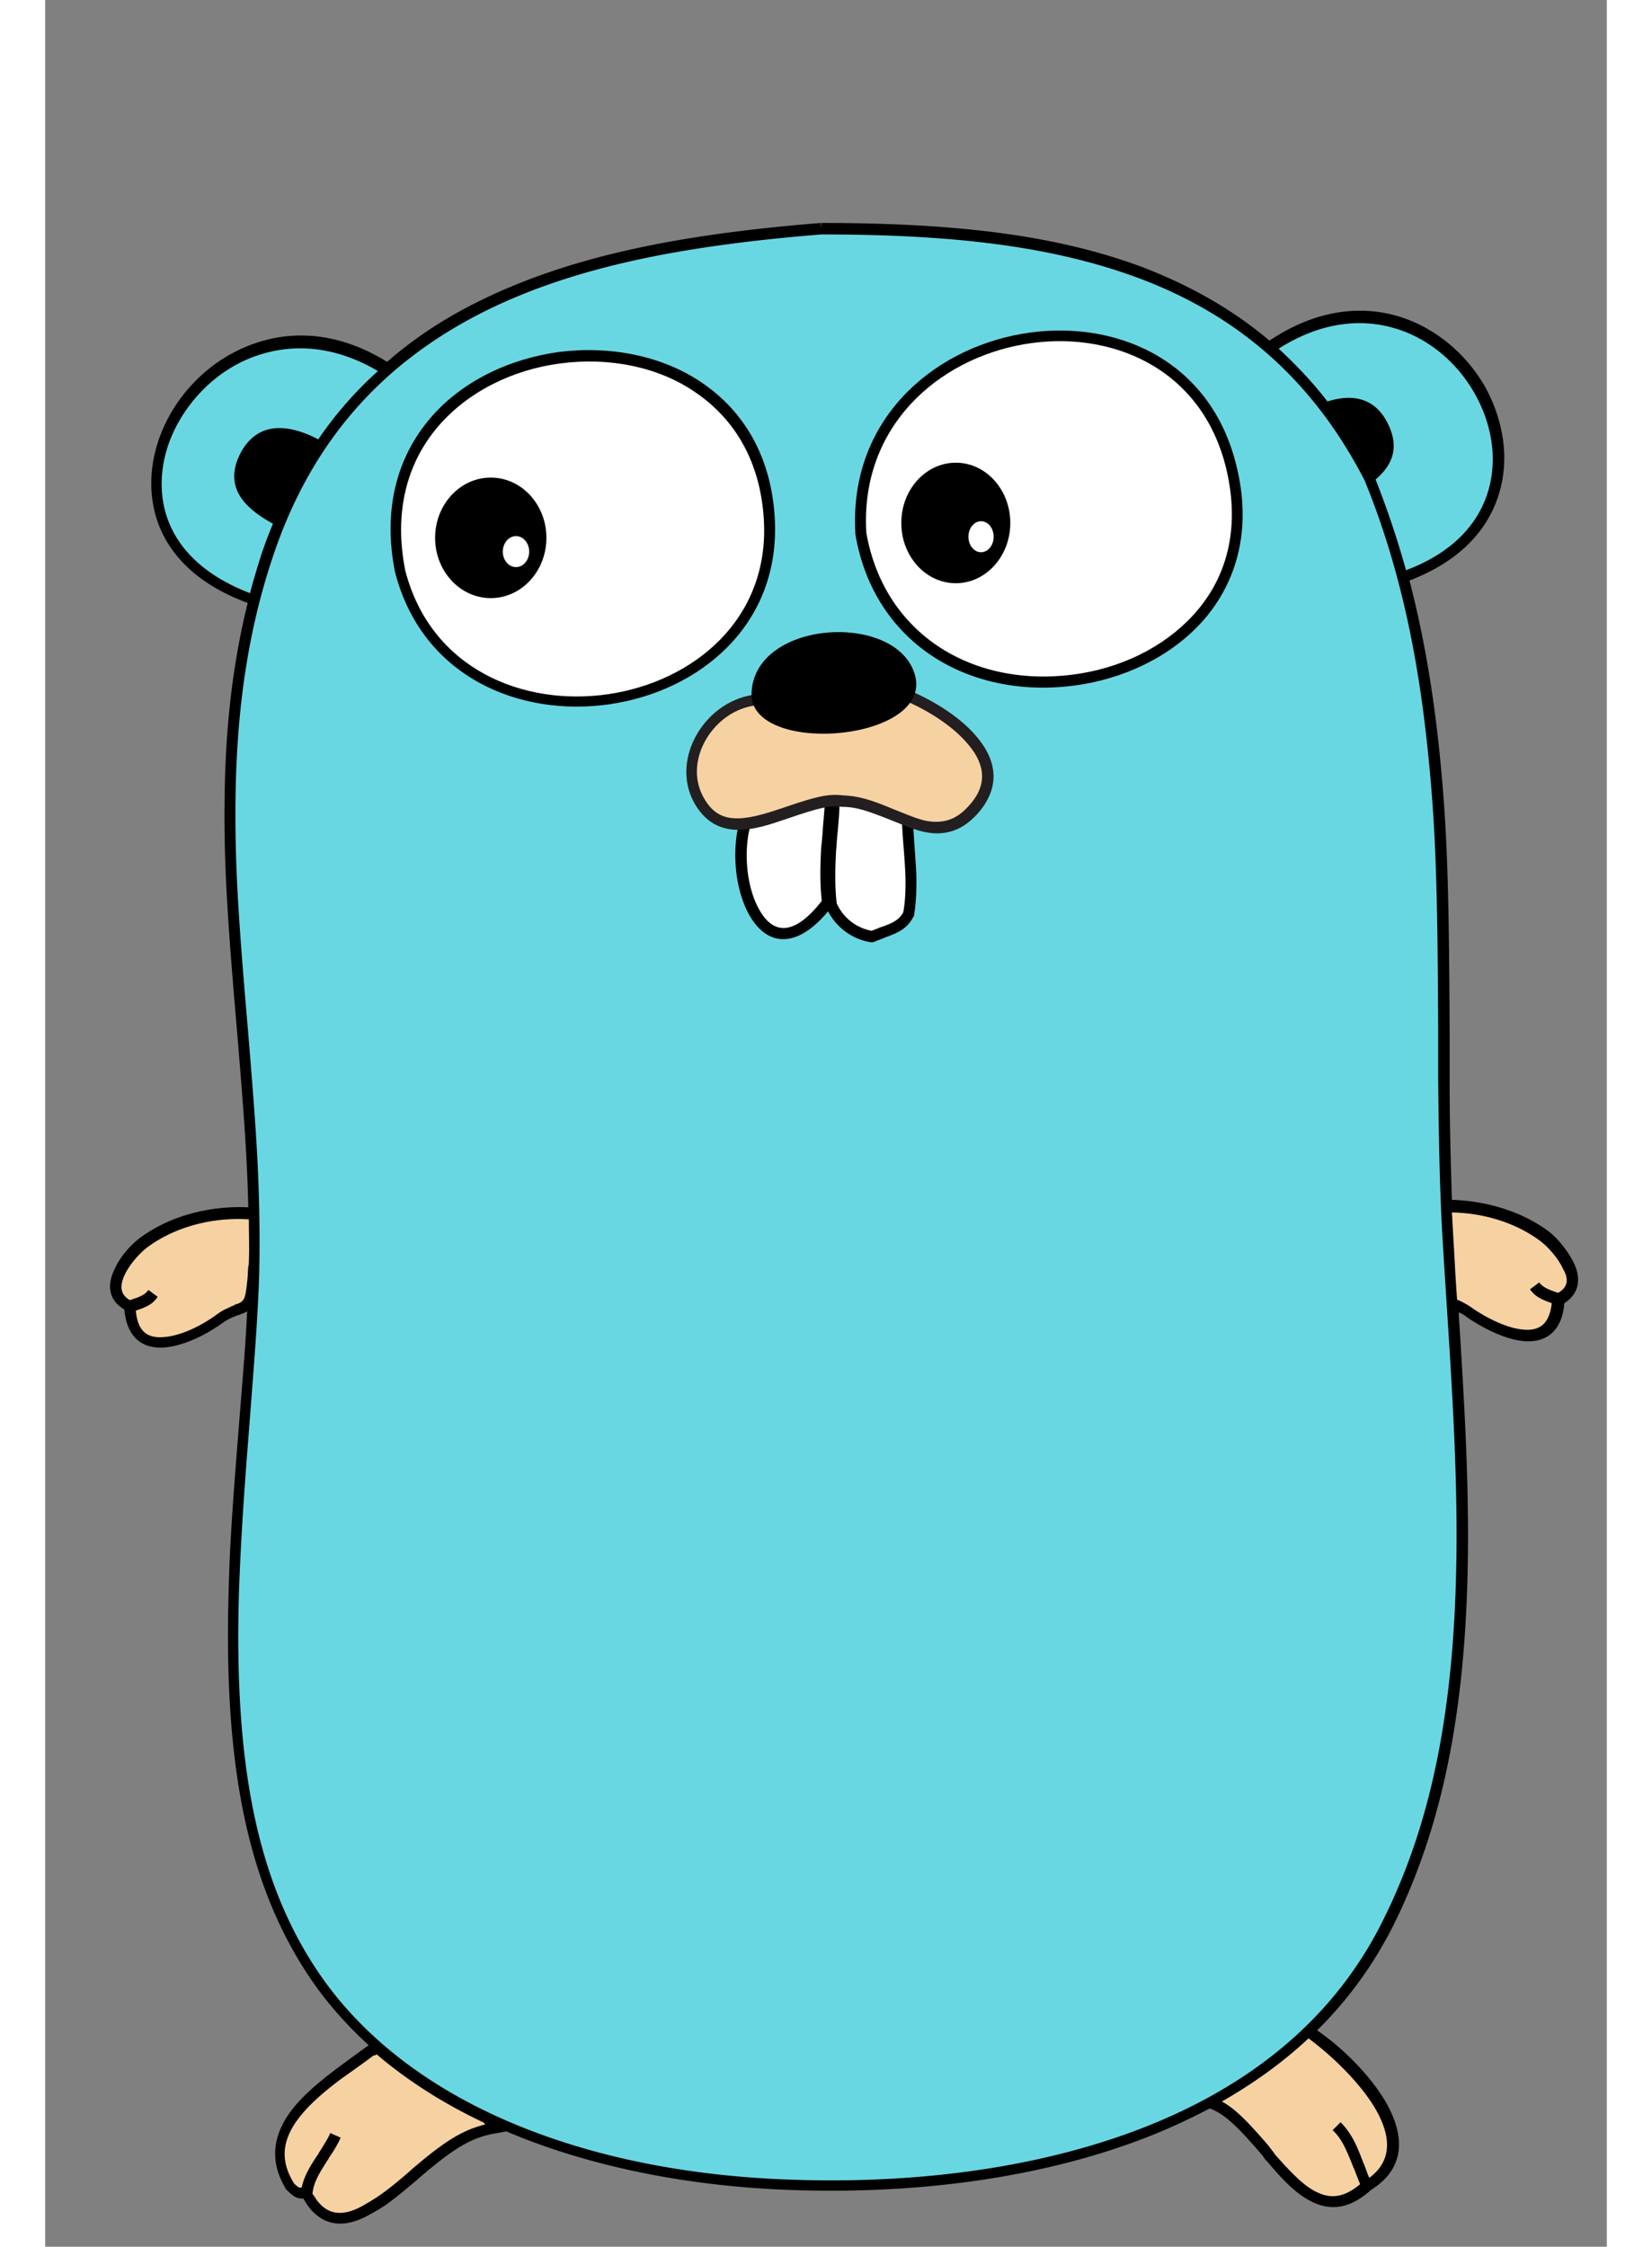 <svg height="2500" preserveAspectRatio="xMidYMid" viewBox="-10.858 -38.497 271.141 389.925" width="1839"
  xmlns="http://www.w3.org/2000/svg">
  <rect x="-10.858" y="-38.497" width="271.141" height="389.925" fill="#808080" stroke="none"/>
  <path d="m3.686 188.165c.498 10.26 10.758 5.479 15.34 2.291 4.383-3.088 5.678-.498 6.076-6.475.299-3.984.697-7.869.498-11.853-6.674-.598-13.846.996-19.325 4.98-2.888 1.992-8.068 8.567-2.59 11.057m204.502 126.107c7.869 4.881 22.313 19.624 10.459 26.796-11.356 10.36-17.73-11.456-27.692-14.444 4.283-5.877 9.662-11.256 17.233-12.352zm-140.85 16.635c-9.264 1.395-14.444 9.762-22.213 14.046-7.272 4.283-10.061-1.395-10.659-2.59-1.095-.498-.996.498-2.789-1.295-6.773-10.659 6.973-18.428 14.145-23.708 9.961-1.992 16.237 6.674 21.516 13.547zm184.579-144.037c-.498 10.26-10.758 5.479-15.34 2.291-4.383-3.088-5.678-.498-6.076-6.475-.3-3.984-.698-7.869-.498-11.853 6.673-.598 13.845.996 19.324 4.98 2.79 1.992 8.069 8.567 2.59 11.057" fill="#f6d2a2"/>
  <path d="m224.722 61.759c35.561-12.551 7.77-61.26-23.21-39.745-20.32-17.432-48.31-20.62-77.696-20.62-28.786 2.293-56.18 7.572-75.305 24.306-30.881-19.923-59.369 27.89-23.111 39.944-10.16 39.445 1.394 79.688-.2 119.831-1.494 36.06-10.957 84.37 9.065 116.744 17.034 27.692 53.69 37.554 83.873 38.65 38.549 1.394 85.266-8.069 103.993-45.423 17.93-35.561 12.95-79.888 10.659-118.238-2.291-38.749 1.992-78.095-8.069-115.45z" fill="#69d7e2"/>
  <path d="m254.605 180.794c-.996-2.092-2.888-4.483-4.681-5.778-4.582-3.287-10.46-5.08-16.536-5.279-.199-6.176-.398-12.95-.398-21.516v-7.77c-.1-24.504-.399-35.262-1.793-48.71-1.096-10.558-2.79-20.32-5.18-29.484 8.069-3.088 13.348-8.168 15.44-14.743 1.992-6.076.996-12.949-2.39-19.025-3.487-5.977-9.065-10.46-15.54-12.252-6.973-1.893-14.543-.498-21.815 4.382-6.475-5.478-13.945-9.662-22.313-12.85-14.842-5.477-32.074-7.569-55.483-7.569v.996l-.1-.996c-25.002 1.992-43.53 5.877-58.87 13.348-6.176 2.988-11.654 6.574-16.435 10.758-7.372-4.582-15.042-5.678-22.114-3.486-6.574 1.992-12.252 6.674-15.639 12.75s-4.184 13.049-1.893 19.026c2.291 5.976 7.57 10.658 15.44 13.547-2.49 10.06-3.785 20.719-3.984 32.473-.2 11.455.298 20.62 2.091 41.338 1.295 15.44 1.793 22.512 1.993 31.079-6.774-.299-13.547 1.494-18.628 5.18-1.793 1.295-3.785 3.586-4.681 5.777-1.295 2.79-.797 5.28 1.793 6.774.398 4.781 3.088 6.972 7.172 6.574 2.988-.299 6.574-1.893 9.662-4.084a11.208 11.208 0 0 1 2.092-1.195c.299-.1.498-.2.797-.3 0 0 .597-.198.797-.298.298-.1.597-.2.796-.399-.199 4.682-.597 9.563-1.494 20.72-.996 12.55-1.494 19.424-1.693 27.094-.897 28.488 2.49 49.207 12.65 65.643 3.188 5.18 7.073 9.762 11.655 13.946-.897.597-4.682 3.387-5.877 4.283-4.184 3.188-7.072 5.877-8.766 8.865-2.191 3.885-2.191 7.77.299 11.854l.1.1.1.1c1.095 1.095 1.693 1.394 2.49 1.394h.297c.1.2.2.299.3.498.298.498.597.896.896 1.295 2.49 2.889 5.976 3.586 10.658.797 2.49-1.295 4.283-2.79 8.068-5.977l.2-.2c6.076-5.179 9.064-7.071 13.547-7.769l1.594-.299c.597.3 1.195.499 1.892.797 14.145 5.678 30.58 8.766 47.216 9.364 21.516.797 42.235-1.893 59.766-8.268 4.682-1.693 9.065-3.686 13.249-5.877 2.59.996 4.78 3.088 8.965 7.969.199.2.199.2.298.398.2.2.2.3.3.399.198.299.497.498.696.797 3.288 3.884 5.48 5.777 7.97 6.873 3.286 1.394 6.474.697 9.761-2.291 5.778-3.586 6.176-9.164 2.39-15.54-2.689-4.482-7.37-9.164-11.753-12.152 5.18-5.08 9.662-11.156 13.148-18.03 9.563-19.125 13.249-41.438 13.05-70.126-.1-10.16-.499-19.025-1.594-35.96v-.497c.498.199.996.498 1.494.896 3.088 2.092 6.674 3.785 9.662 4.084 4.084.399 6.774-1.793 7.172-6.574 2.49-1.594 2.988-4.084 1.693-6.873zm-31.675-162.466c5.977 1.594 11.157 5.778 14.344 11.356 3.188 5.578 4.084 11.854 2.291 17.432-1.892 5.877-6.674 10.559-14.145 13.348a162.04 162.04 0 0 0 -5.279-15.739c2.889-2.49 4.283-5.578 1.992-9.96-2.29-4.384-6.275-4.882-10.36-3.587-2.59-3.387-5.478-6.375-8.466-9.164 6.574-4.184 13.348-5.379 19.623-3.686zm-212.37 33.669c-2.092-5.38-1.395-11.754 1.793-17.332 3.187-5.579 8.367-9.961 14.543-11.754 6.375-1.893 13.248-.997 20.022 2.988a65.541 65.541 0 0 0 -10.36 11.854c-5.18-2.69-10.459-3.188-13.447 2.29-3.088 5.878.498 9.563 5.578 12.352-.697 1.694-1.395 3.487-1.992 5.28-.698 2.191-1.395 4.482-1.992 6.773-7.272-2.789-12.053-7.072-14.145-12.451zm12.053 135.77c-.1 0-.698.199-.698.298-.298.1-.597.2-.896.399-.797.299-1.594.797-2.39 1.394-2.79 1.993-6.177 3.487-8.767 3.686-2.988.299-4.681-.996-4.98-4.582 2.092-.697 2.988-1.195 3.785-2.39l-1.594-1.196c-.597.797-1.195 1.096-2.988 1.693-.1 0-.1 0-.2.1-1.593-.897-1.892-2.291-.995-4.283.797-1.793 2.59-3.885 4.084-4.98 4.781-3.487 11.156-5.18 17.531-4.782 0 2.49.1 4.98 0 7.37 0 .3 0 .499-.1.798-.099 1.394-.099 1.992-.199 2.69-.298 2.888-.498 3.286-1.593 3.785zm30.082 150.312-.2.2c-3.685 3.187-5.478 4.482-7.769 5.777-3.785 2.291-6.375 1.793-8.168-.398-.299-.3-.498-.698-.697-.997-.1-.1-.2-.298-.299-.398v-.1c.2-1.793.897-3.088 2.69-5.877.1-.1.1-.1.1-.199 1.095-1.594 1.593-2.49 2.091-3.586l-1.793-.797c-.398.897-.896 1.694-1.893 3.287-.1.1-.1.1-.1.2-1.792 2.59-2.59 4.183-2.988 5.976h-.1-.299c-.2-.1-.498-.299-.896-.697-3.885-6.176-.797-11.455 7.968-18.03 1.096-.796 4.782-3.386 5.778-4.183.2 0 .398-.1.598-.2 5.378 4.583 11.654 8.567 18.627 11.854 0 .1.1.2.199.3-4.084.995-7.272 3.087-12.85 7.868zm167.247-10.857c3.088 5.18 2.988 9.363-.897 12.252-.298-.598-.498-1.295-.896-2.291 0-.1 0-.1-.1-.2-1.394-3.785-2.29-5.378-3.984-7.171l-1.395 1.394c1.494 1.395 2.192 2.889 3.586 6.375 0 .1 0 .1.1.2.498 1.294.797 2.091 1.096 2.789-2.59 2.191-4.881 2.59-7.272 1.494-2.092-.897-4.084-2.79-7.272-6.375-.199-.2-.398-.498-.597-.797-.1-.1-.2-.2-.3-.399-.198-.199-.198-.199-.298-.398-3.686-4.283-5.877-6.574-8.268-7.87 5.579-3.187 10.56-6.773 15.042-10.957 4.183 3.088 8.865 7.67 11.455 11.954zm1.394-32.274c-8.566 17.233-23.707 29.385-44.028 36.756-17.332 6.276-37.852 8.866-59.069 8.069-36.557-1.295-68.233-14.045-83.075-38.151-9.961-16.038-13.249-36.458-12.352-64.548.299-7.67.697-14.543 1.693-27.094 1.096-14.145 1.395-18.229 1.694-24.604.199-4.582.199-9.264.1-14.244-.2-8.766-.698-15.739-1.993-31.378-1.793-20.719-2.291-29.784-2.092-41.14.3-14.94 2.291-28.09 6.475-40.54 6.771-20.223 19.224-33.87 37.154-42.734 15.041-7.37 33.27-11.156 58.073-13.149 23.21 0 40.143 2.092 54.786 7.471 17.531 6.475 30.58 17.83 39.545 35.263 5.778 14.144 9.165 29.385 10.958 46.916 1.394 13.348 1.693 24.106 1.793 48.51v7.77c.1 12.053.298 20.52.797 28.987.199 3.287.298 4.682.796 12.551 1.096 16.934 1.495 25.7 1.594 35.86.2 28.588-3.387 50.602-12.85 69.429zm30.481-109.074c-.1 0-.199-.1-.298-.1-1.793-.597-2.391-.996-2.989-1.693l-1.594 1.195c.897 1.196 1.793 1.694 3.786 2.39-.399 3.587-2.092 4.882-4.98 4.583-2.59-.2-5.978-1.793-8.767-3.686-.797-.597-1.593-.996-2.39-1.394-.1 0-.2-.1-.3-.1-.398-5.478-.398-6.873-.597-9.762l-.299-5.379c5.579.1 11.057 1.793 15.24 4.881 1.495 1.096 3.288 3.188 4.085 4.98.996 1.694.797 3.188-.897 4.085z"/>
  <path d="m138.918 104.123c.1 5.08 1.096 10.658.199 16.037-1.395 2.59-3.984 2.89-6.275 3.885-3.188-.498-5.878-2.59-7.172-5.578-.797-6.076.199-11.854.498-17.93 0-.2 3.785.1 7.172 1.096 2.888.896 5.578 2.39 5.578 2.49zm-28.19.398c-2.79 10.56 3.686 27.792 14.344 13.647-.797-5.977.1-11.754.398-17.631.1-.498-14.642 3.287-14.742 3.984z" fill="#fff"/>
  <path d="m140.113 108.805c-.2-2.989-.299-4.184-.299-5.678v-.697l-.697-.2-12.551-3.884v-.698l-1.295.3h-.1v.099l-14.144 3.586-.498.1-.2.497c-2.191 5.28-1.693 13.249 1.096 18.13 3.188 5.578 8.367 5.677 13.647-.698a10.192 10.192 0 0 0 7.47 5.38h.3l.298-.1c.399-.2.797-.3 1.495-.598.1 0 .1 0 .199-.1 2.888-.996 4.084-1.793 5.08-3.685l.1-.1v-.199c.298-1.793.398-3.686.398-5.777 0-1.495-.1-2.89-.299-5.678zm-15.938-3.686c-.1 1.793-.199 2.49-.298 3.486-.2 3.686-.2 6.475.1 9.264-4.683 5.977-8.368 5.977-10.858 1.494-2.391-4.183-2.89-11.256-1.096-15.937l12.55-3.188c-.099 1.295-.198 2.59-.398 4.881zm13.946 14.743c-.697 1.195-1.594 1.793-3.985 2.59-.1 0-.1 0-.199.099-.597.2-.996.398-1.295.498-2.69-.498-4.98-2.291-6.076-4.781-.299-2.69-.299-5.479-.1-9.164.1-.997.1-1.694.3-3.487.198-2.29.298-3.685.298-4.98l10.858 3.287c0 1.295.1 2.49.299 5.08.199 2.69.298 4.084.298 5.678 0 1.892-.1 3.586-.398 5.18z"/>
  <g transform="translate(48.476 21.976)">
    <path d="m2.291 38.749c9.164 35.66 66.241 26.496 64.05-9.264-2.591-42.833-72.816-34.565-64.051 9.264" fill="#fff"/>
    <path d="m67.337 29.385c-.598-10.36-5.18-18.428-12.75-23.508-6.774-4.582-15.739-6.375-24.604-5.28-8.865 1.197-17.034 5.181-22.413 11.457-5.976 6.972-8.267 16.136-6.175 26.695l.896-.2-.896.2c9.363 36.656 68.133 27.791 65.942-9.364zm-64.15 9.165c-1.992-10.06.2-18.627 5.778-25.102 5.08-5.877 12.75-9.761 21.217-10.857s16.934.598 23.31 4.98c7.071 4.782 11.355 12.253 11.952 22.114 2.092 34.764-53.391 43.132-62.256 8.865z"/>
    <ellipse cx="18.03" cy="32.872" rx="9.662" ry="10.459"/>
    <ellipse cx="22.412" cy="35.262" fill="#fff" rx="2.291" ry="2.689"/>
  </g>
  <g transform="translate(129.618 18.098)">
    <path d="m1.195 35.96c7.073 40.94 74.011 30.082 64.349-11.157-8.666-37.055-66.74-26.795-64.349 11.157" fill="#fff"/>
    <path d="m66.44 24.604c-8.865-38.151-68.63-27.692-66.24 11.455v.1c3.286 19.324 20.52 29.186 39.545 25.998 8.665-1.494 16.435-5.677 21.515-11.853 5.578-6.874 7.57-15.739 5.18-25.7zm-6.673 24.504c-4.782 5.778-12.053 9.762-20.321 11.157-18.03 2.988-34.167-6.276-37.354-24.405-2.192-36.856 54.188-46.718 62.555-10.858 2.192 9.463.399 17.731-4.88 24.106z"/>
    <ellipse cx="17.631" cy="34.167" rx="9.463" ry="10.459"/>
    <ellipse cx="22.014" cy="36.557" fill="#fff" rx="2.191" ry="2.689"/>
  </g>
  <path d="m112.785 83.002c-7.87.697-14.245 9.961-10.16 17.332 5.378 9.762 17.431-.896 24.902.1 8.666.2 15.739 9.164 22.612 1.594 7.67-8.368-3.287-16.536-11.954-20.122z" fill="#f6d2a2"/>
  <path d="m151.135 89.676c-2.69-3.387-7.371-6.475-12.452-8.567l-.199-.1h-.199l-25.5.997c-8.866.797-15.24 11.057-10.958 18.826 1.694 2.989 3.985 4.483 7.073 4.682 2.29.1 4.682-.398 8.367-1.693.299-.1.697-.2 1.195-.399 4.981-1.693 6.973-2.191 8.965-1.892h.1c2.39 0 4.383.697 8.168 2.191 4.184 1.693 5.479 2.192 7.57 2.39 2.89.2 5.38-.796 7.67-3.286 3.885-4.284 3.686-8.866.2-13.149zm-1.694 11.754c-1.892 2.092-3.785 2.79-6.076 2.69-1.793-.1-2.988-.598-6.973-2.192-3.984-1.693-6.175-2.29-8.765-2.39-2.49-.3-4.582.199-9.862 1.992-.498.199-.896.299-1.195.398-7.272 2.49-10.758 2.291-13.149-2.092-3.586-6.474 1.893-15.24 9.364-15.937l25.201-.997c4.782 1.993 9.065 4.881 11.555 7.97 2.988 3.585 3.088 7.171-.1 10.558z" fill="#231f20"/>
  <path d="m140.178 78.719c-3.088-11.356-28.987-9.662-28.39 3.885 1.295 10.06 31.378 7.37 28.39-3.885z"/>
</svg>